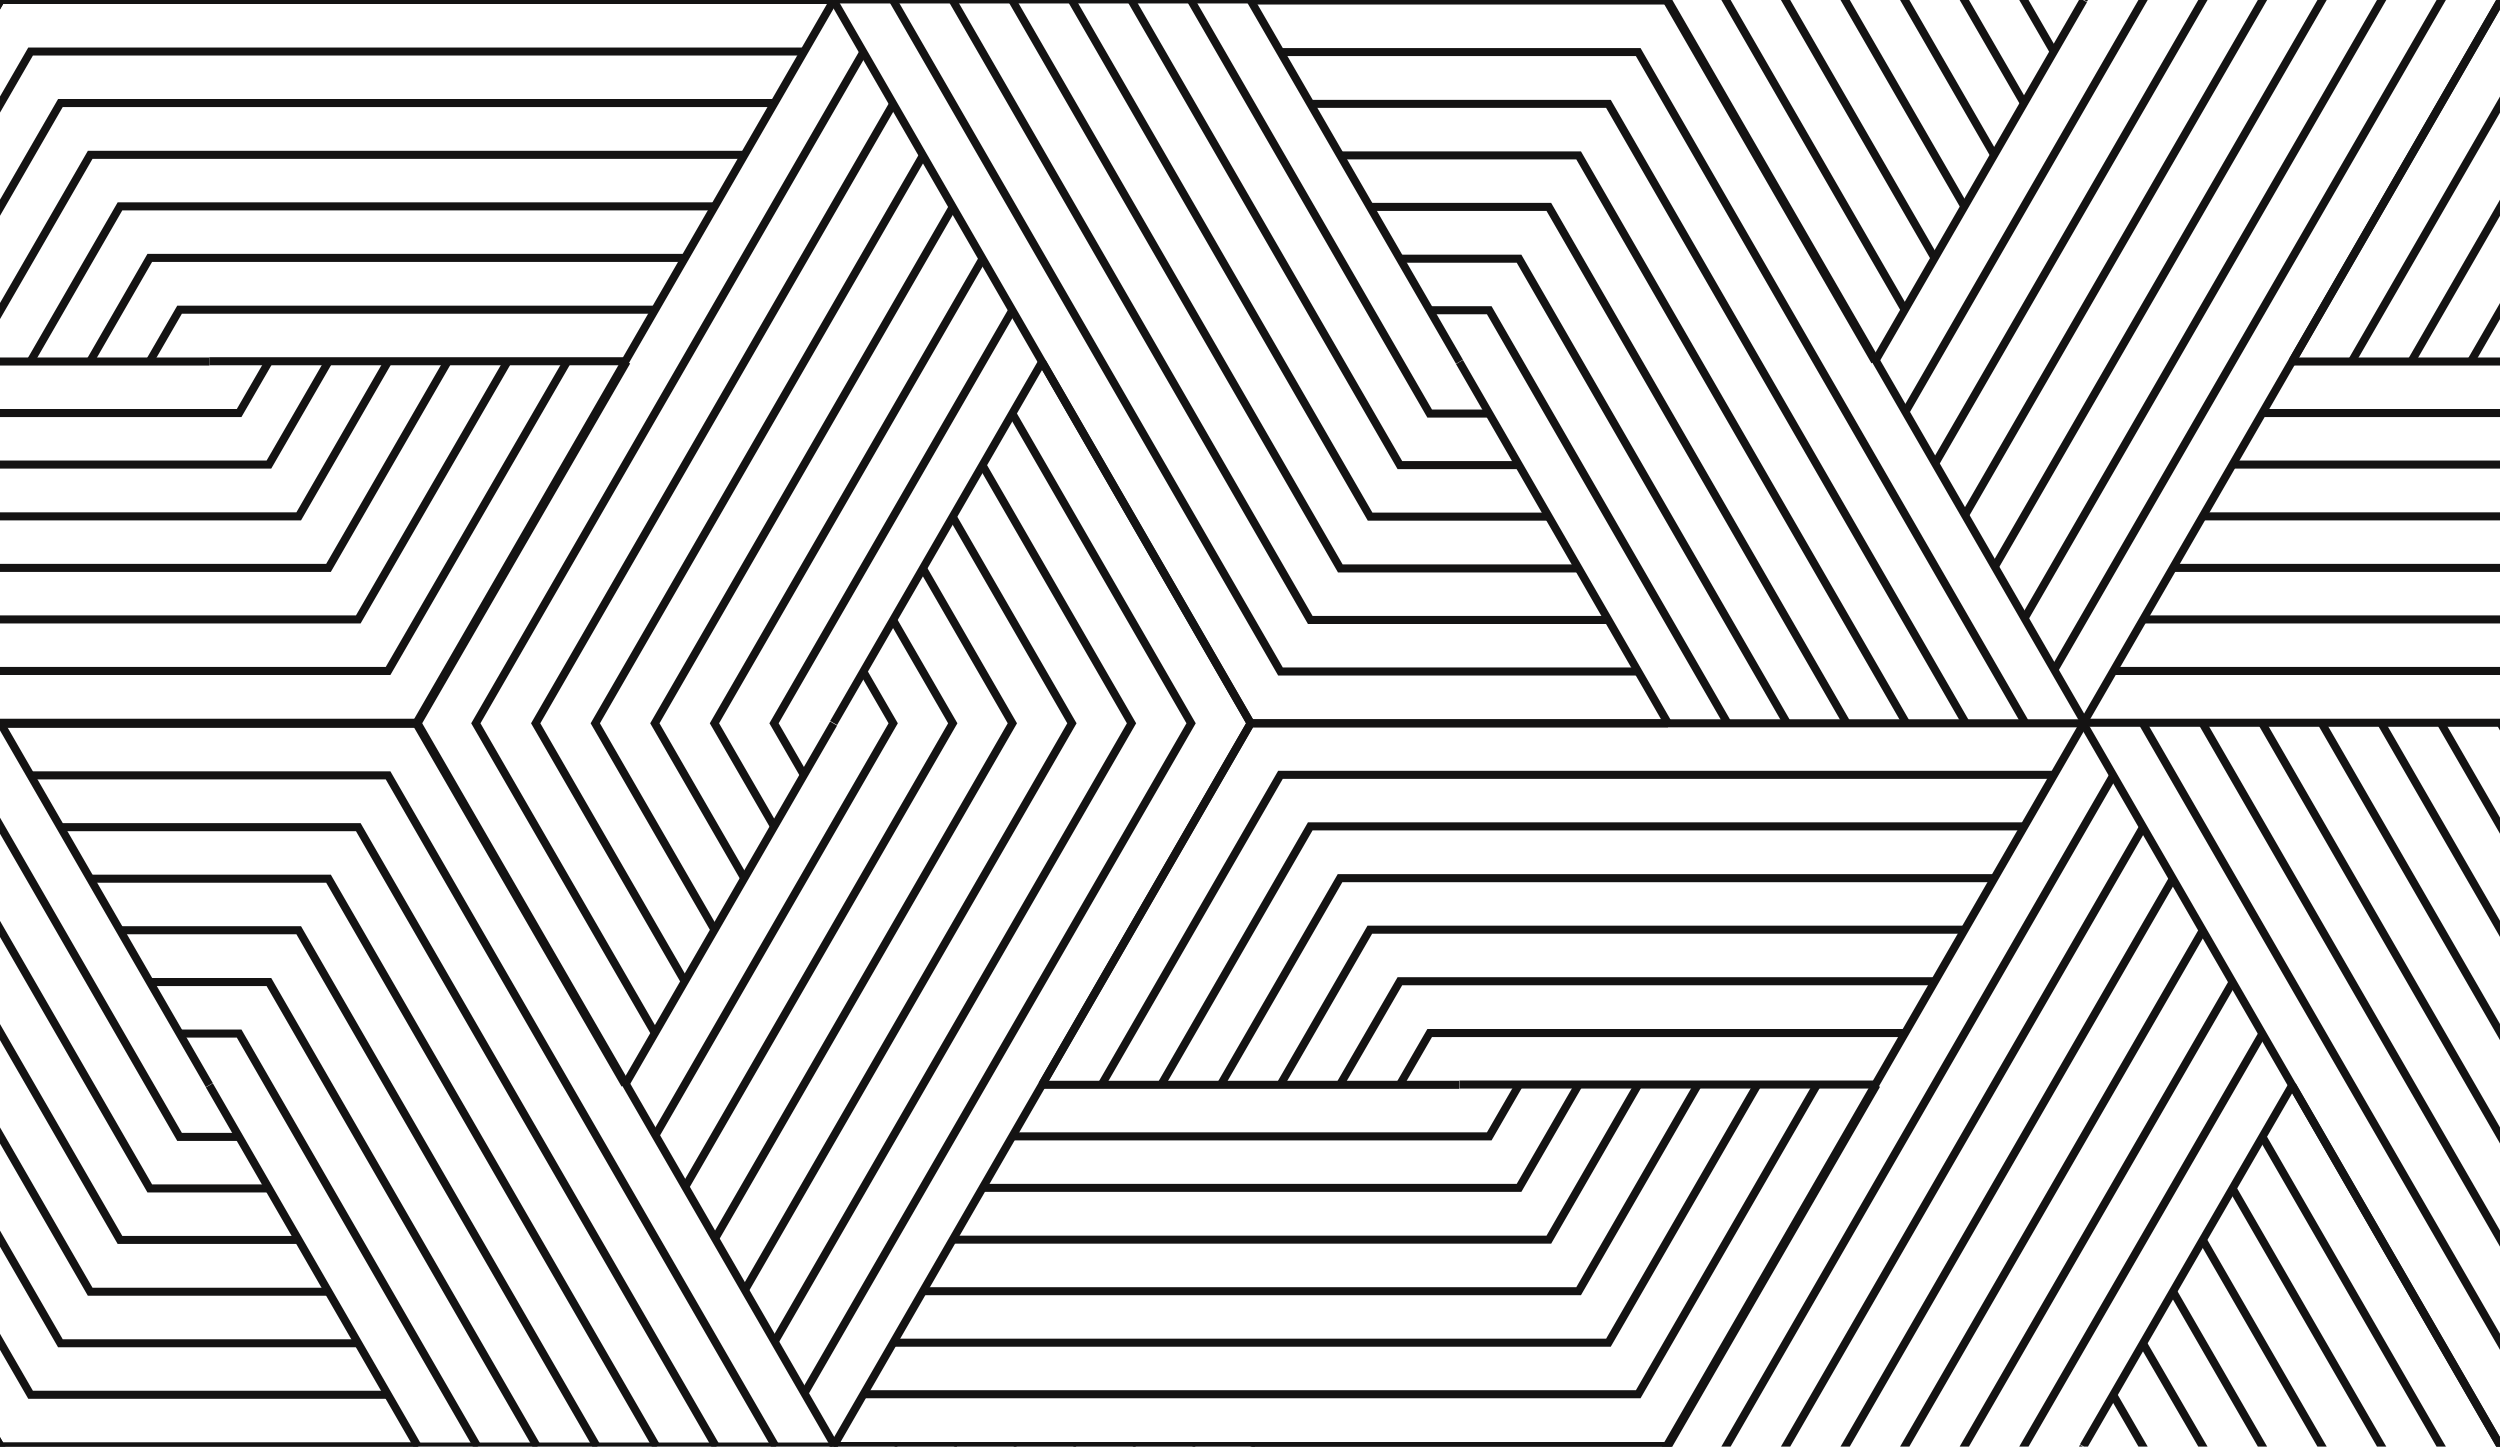<?xml version="1.0" encoding="utf-8"?>
<!-- Generator: Adobe Illustrator 22.1.0, SVG Export Plug-In . SVG Version: 6.00 Build 0)  -->
<svg version="1.1" id="Layer_1" xmlns="http://www.w3.org/2000/svg" xmlns:xlink="http://www.w3.org/1999/xlink" x="0px" y="0px"
	 viewBox="0 0 931.5 539" style="enable-background:new 0 0 931.5 539;" xml:space="preserve">
<style type="text/css">
	.st0{clip-path:url(#SVGID_2_);fill:none;stroke:#FFFFFF;stroke-width:3;stroke-miterlimit:10;}
	.st1{clip-path:url(#SVGID_4_);fill:none;stroke:#141313;stroke-width:3;stroke-miterlimit:10;}
</style>
<g>
	<defs>
		<rect id="SVGID_3_" width="931.5" height="539"/>
	</defs>
	<clipPath id="SVGID_2_">
		<use xlink:href="#SVGID_3_"  style="overflow:visible;"/>
	</clipPath>
	<polyline style="clip-path:url(#SVGID_2_);fill:none;stroke:#141313;stroke-width:3;stroke-miterlimit:10;" points="776.3,808.3 
		931.8,539 854.1,404.4 	"/>
	<polyline style="clip-path:url(#SVGID_2_);fill:none;stroke:#141313;stroke-width:3;stroke-miterlimit:10;" points="765.2,789 
		909.6,539 843,423.6 	"/>
	<polyline style="clip-path:url(#SVGID_2_);fill:none;stroke:#141313;stroke-width:3;stroke-miterlimit:10;" points="754.1,769.8 
		887.4,539 831.9,442.9 	"/>
	<polyline style="clip-path:url(#SVGID_2_);fill:none;stroke:#141313;stroke-width:3;stroke-miterlimit:10;" points="743,750.6 
		865.2,539 820.8,462.1 	"/>
	<polyline style="clip-path:url(#SVGID_2_);fill:none;stroke:#141313;stroke-width:3;stroke-miterlimit:10;" points="731.9,731.4 
		843,539 809.7,481.3 	"/>
	<polyline style="clip-path:url(#SVGID_2_);fill:none;stroke:#141313;stroke-width:3;stroke-miterlimit:10;" points="720.8,712.1 
		820.8,539 798.5,500.6 	"/>
	<polyline style="clip-path:url(#SVGID_2_);fill:none;stroke:#141313;stroke-width:3;stroke-miterlimit:10;" points="709.7,692.9 
		798.5,539 787.4,519.8 	"/>
	
		<line style="clip-path:url(#SVGID_2_);fill:none;stroke:#141313;stroke-width:3;stroke-miterlimit:10;" x1="698.6" y1="673.7" x2="776.3" y2="539.1"/>
	<polyline style="clip-path:url(#SVGID_2_);fill:none;stroke:#141313;stroke-width:3;stroke-miterlimit:10;" points="776.3,269.7 
		931.8,539 1087.2,539 	"/>
	<polyline style="clip-path:url(#SVGID_2_);fill:none;stroke:#141313;stroke-width:3;stroke-miterlimit:10;" points="798.5,269.7 
		942.9,519.7 1076.1,519.7 	"/>
	<polyline style="clip-path:url(#SVGID_2_);fill:none;stroke:#141313;stroke-width:3;stroke-miterlimit:10;" points="820.8,269.7 
		954,500.5 1065,500.5 	"/>
	<polyline style="clip-path:url(#SVGID_2_);fill:none;stroke:#141313;stroke-width:3;stroke-miterlimit:10;" points="843,269.7 
		965.1,481.3 1053.9,481.3 	"/>
	<polyline style="clip-path:url(#SVGID_2_);fill:none;stroke:#141313;stroke-width:3;stroke-miterlimit:10;" points="865.2,269.7 
		976.2,462 1042.8,462 	"/>
	<polyline style="clip-path:url(#SVGID_2_);fill:none;stroke:#141313;stroke-width:3;stroke-miterlimit:10;" points="887.4,269.7 
		987.3,442.8 1031.7,442.8 	"/>
	<polyline style="clip-path:url(#SVGID_2_);fill:none;stroke:#141313;stroke-width:3;stroke-miterlimit:10;" points="909.6,269.7 
		998.4,423.6 1020.6,423.6 	"/>
	
		<line style="clip-path:url(#SVGID_2_);fill:none;stroke:#141313;stroke-width:3;stroke-miterlimit:10;" x1="931.8" y1="269.7" x2="1009.5" y2="404.3"/>
	<polyline style="clip-path:url(#SVGID_2_);fill:none;stroke:#141313;stroke-width:3;stroke-miterlimit:10;" points="776.3,269.7 
		620.9,539 698.6,673.6 	"/>
	<polyline style="clip-path:url(#SVGID_2_);fill:none;stroke:#141313;stroke-width:3;stroke-miterlimit:10;" points="787.4,288.9 
		643.1,539 709.7,654.4 	"/>
	<polyline style="clip-path:url(#SVGID_2_);fill:none;stroke:#141313;stroke-width:3;stroke-miterlimit:10;" points="798.5,308.2 
		665.3,539 720.8,635.1 	"/>
	<polyline style="clip-path:url(#SVGID_2_);fill:none;stroke:#141313;stroke-width:3;stroke-miterlimit:10;" points="809.6,327.4 
		687.5,539 731.9,615.9 	"/>
	<polyline style="clip-path:url(#SVGID_2_);fill:none;stroke:#141313;stroke-width:3;stroke-miterlimit:10;" points="820.8,346.6 
		709.7,539 743,596.7 	"/>
	<polyline style="clip-path:url(#SVGID_2_);fill:none;stroke:#141313;stroke-width:3;stroke-miterlimit:10;" points="831.9,365.9 
		731.9,539 754.1,577.4 	"/>
	<polyline style="clip-path:url(#SVGID_2_);fill:none;stroke:#141313;stroke-width:3;stroke-miterlimit:10;" points="843,385.1 
		754.1,539 765.2,558.2 	"/>
	
		<line style="clip-path:url(#SVGID_2_);fill:none;stroke:#141313;stroke-width:3;stroke-miterlimit:10;" x1="854.1" y1="404.3" x2="776.3" y2="538.9"/>
	<polyline style="clip-path:url(#SVGID_2_);fill:none;stroke:#141313;stroke-width:3;stroke-miterlimit:10;" points="1242.7,539 
		931.8,539 854.1,673.6 	"/>
	<polyline style="clip-path:url(#SVGID_2_);fill:none;stroke:#141313;stroke-width:3;stroke-miterlimit:10;" points="310.6,539.2 
		466,808.5 621.5,808.5 	"/>
	<polyline style="clip-path:url(#SVGID_2_);fill:none;stroke:#141313;stroke-width:3;stroke-miterlimit:10;" points="332.8,539.2 
		477.1,789.2 610.4,789.2 	"/>
	<polyline style="clip-path:url(#SVGID_2_);fill:none;stroke:#141313;stroke-width:3;stroke-miterlimit:10;" points="355,539.2 
		488.2,770 599.3,770 	"/>
	<polyline style="clip-path:url(#SVGID_2_);fill:none;stroke:#141313;stroke-width:3;stroke-miterlimit:10;" points="377.2,539.2 
		499.4,750.8 588.2,750.8 	"/>
	<polyline style="clip-path:url(#SVGID_2_);fill:none;stroke:#141313;stroke-width:3;stroke-miterlimit:10;" points="399.4,539.2 
		510.5,731.5 577.1,731.5 	"/>
	<polyline style="clip-path:url(#SVGID_2_);fill:none;stroke:#141313;stroke-width:3;stroke-miterlimit:10;" points="421.6,539.2 
		521.6,712.3 566,712.3 	"/>
	<polyline style="clip-path:url(#SVGID_2_);fill:none;stroke:#141313;stroke-width:3;stroke-miterlimit:10;" points="443.8,539.2 
		532.7,693.1 554.9,693.1 	"/>
	
		<line style="clip-path:url(#SVGID_2_);fill:none;stroke:#141313;stroke-width:3;stroke-miterlimit:10;" x1="466" y1="539.2" x2="543.8" y2="673.8"/>
	<polyline style="clip-path:url(#SVGID_2_);fill:none;stroke:#141313;stroke-width:3;stroke-miterlimit:10;" points="310.6,539.2 
		155.1,808.5 232.9,943.1 	"/>
	<polyline style="clip-path:url(#SVGID_2_);fill:none;stroke:#141313;stroke-width:3;stroke-miterlimit:10;" points="776.9,808.5 
		621.5,539.2 466,539.2 	"/>
	<polyline style="clip-path:url(#SVGID_2_);fill:none;stroke:#141313;stroke-width:3;stroke-miterlimit:10;" points="-155.2,808.3 
		0.3,539 -77.4,404.4 	"/>
	<polyline style="clip-path:url(#SVGID_2_);fill:none;stroke:#141313;stroke-width:3;stroke-miterlimit:10;" points="-155.2,269.7 
		0.3,539 155.7,539 	"/>
	<polyline style="clip-path:url(#SVGID_2_);fill:none;stroke:#141313;stroke-width:3;stroke-miterlimit:10;" points="-133,269.7 
		11.4,519.7 144.6,519.7 	"/>
	<polyline style="clip-path:url(#SVGID_2_);fill:none;stroke:#141313;stroke-width:3;stroke-miterlimit:10;" points="-110.7,269.7 
		22.5,500.5 133.5,500.5 	"/>
	<polyline style="clip-path:url(#SVGID_2_);fill:none;stroke:#141313;stroke-width:3;stroke-miterlimit:10;" points="-88.5,269.7 
		33.6,481.3 122.4,481.3 	"/>
	<polyline style="clip-path:url(#SVGID_2_);fill:none;stroke:#141313;stroke-width:3;stroke-miterlimit:10;" points="-66.3,269.7 
		44.7,462 111.3,462 	"/>
	<polyline style="clip-path:url(#SVGID_2_);fill:none;stroke:#141313;stroke-width:3;stroke-miterlimit:10;" points="-44.1,269.7 
		55.8,442.8 100.2,442.8 	"/>
	<polyline style="clip-path:url(#SVGID_2_);fill:none;stroke:#141313;stroke-width:3;stroke-miterlimit:10;" points="-21.9,269.7 
		66.9,423.6 89.1,423.6 	"/>
	
		<line style="clip-path:url(#SVGID_2_);fill:none;stroke:#141313;stroke-width:3;stroke-miterlimit:10;" x1="0.3" y1="269.7" x2="78" y2="404.3"/>
	<polyline style="clip-path:url(#SVGID_2_);fill:none;stroke:#141313;stroke-width:3;stroke-miterlimit:10;" points="311.2,539 
		155.7,269.7 0.3,269.7 	"/>
	<polyline style="clip-path:url(#SVGID_2_);fill:none;stroke:#141313;stroke-width:3;stroke-miterlimit:10;" points="289,539 
		144.6,288.9 11.4,288.9 	"/>
	<polyline style="clip-path:url(#SVGID_2_);fill:none;stroke:#141313;stroke-width:3;stroke-miterlimit:10;" points="266.8,539 
		133.5,308.2 22.5,308.2 	"/>
	<polyline style="clip-path:url(#SVGID_2_);fill:none;stroke:#141313;stroke-width:3;stroke-miterlimit:10;" points="244.6,539 
		122.4,327.4 33.6,327.4 	"/>
	<polyline style="clip-path:url(#SVGID_2_);fill:none;stroke:#141313;stroke-width:3;stroke-miterlimit:10;" points="222.4,539 
		111.3,346.6 44.7,346.6 	"/>
	<polyline style="clip-path:url(#SVGID_2_);fill:none;stroke:#141313;stroke-width:3;stroke-miterlimit:10;" points="200.1,539 
		100.2,365.9 55.8,365.9 	"/>
	<polyline style="clip-path:url(#SVGID_2_);fill:none;stroke:#141313;stroke-width:3;stroke-miterlimit:10;" points="177.9,539 
		89.1,385.1 66.9,385.1 	"/>
	
		<line style="clip-path:url(#SVGID_2_);fill:none;stroke:#141313;stroke-width:3;stroke-miterlimit:10;" x1="155.7" y1="539" x2="78" y2="404.4"/>
	<polyline style="clip-path:url(#SVGID_2_);fill:none;stroke:#141313;stroke-width:3;stroke-miterlimit:10;" points="311.2,539 
		0.3,539 -77.4,673.6 	"/>
	<polyline style="clip-path:url(#SVGID_2_);fill:none;stroke:#141313;stroke-width:3;stroke-miterlimit:10;" points="776.3,269.3 
		931.8,0 854.1,-134.6 	"/>
	<polyline style="clip-path:url(#SVGID_2_);fill:none;stroke:#141313;stroke-width:3;stroke-miterlimit:10;" points="765.2,250 
		909.6,0 843,-115.4 	"/>
	<polyline style="clip-path:url(#SVGID_2_);fill:none;stroke:#141313;stroke-width:3;stroke-miterlimit:10;" points="754.1,230.8 
		887.4,0 831.9,-96.1 	"/>
	<polyline style="clip-path:url(#SVGID_2_);fill:none;stroke:#141313;stroke-width:3;stroke-miterlimit:10;" points="743,211.6 
		865.2,0 820.8,-76.9 	"/>
	<polyline style="clip-path:url(#SVGID_2_);fill:none;stroke:#141313;stroke-width:3;stroke-miterlimit:10;" points="731.9,192.4 
		843,0 809.7,-57.7 	"/>
	<polyline style="clip-path:url(#SVGID_2_);fill:none;stroke:#141313;stroke-width:3;stroke-miterlimit:10;" points="720.8,173.1 
		820.8,0 798.5,-38.4 	"/>
	<polyline style="clip-path:url(#SVGID_2_);fill:none;stroke:#141313;stroke-width:3;stroke-miterlimit:10;" points="709.7,153.9 
		798.5,0 787.4,-19.2 	"/>
	
		<line style="clip-path:url(#SVGID_2_);fill:none;stroke:#141313;stroke-width:3;stroke-miterlimit:10;" x1="698.6" y1="134.7" x2="776.3" y2="0.1"/>
	<polyline style="clip-path:url(#SVGID_2_);fill:none;stroke:#141313;stroke-width:3;stroke-miterlimit:10;" points="776.3,269.3 
		1087.2,269.3 1165,134.7 	"/>
	<polyline style="clip-path:url(#SVGID_2_);fill:none;stroke:#141313;stroke-width:3;stroke-miterlimit:10;" points="787.4,250 
		1076.1,250 1142.8,134.7 	"/>
	<polyline style="clip-path:url(#SVGID_2_);fill:none;stroke:#141313;stroke-width:3;stroke-miterlimit:10;" points="798.5,230.8 
		1065,230.8 1120.6,134.7 	"/>
	<polyline style="clip-path:url(#SVGID_2_);fill:none;stroke:#141313;stroke-width:3;stroke-miterlimit:10;" points="809.7,211.6 
		1053.9,211.6 1098.3,134.7 	"/>
	<polyline style="clip-path:url(#SVGID_2_);fill:none;stroke:#141313;stroke-width:3;stroke-miterlimit:10;" points="820.8,192.4 
		1042.8,192.4 1076.1,134.7 	"/>
	<polyline style="clip-path:url(#SVGID_2_);fill:none;stroke:#141313;stroke-width:3;stroke-miterlimit:10;" points="831.9,173.1 
		1031.7,173.1 1053.9,134.7 	"/>
	<polyline style="clip-path:url(#SVGID_2_);fill:none;stroke:#141313;stroke-width:3;stroke-miterlimit:10;" points="843,153.9 
		1020.6,153.9 1031.7,134.7 	"/>
	
		<line style="clip-path:url(#SVGID_2_);fill:none;stroke:#141313;stroke-width:3;stroke-miterlimit:10;" x1="854.1" y1="134.7" x2="1009.5" y2="134.7"/>
	<polyline style="clip-path:url(#SVGID_2_);fill:none;stroke:#141313;stroke-width:3;stroke-miterlimit:10;" points="776.3,-269.3 
		931.8,0 1087.2,0 	"/>
	<polyline style="clip-path:url(#SVGID_2_);fill:none;stroke:#141313;stroke-width:3;stroke-miterlimit:10;" points="776.3,-269.3 
		620.9,0 698.6,134.6 	"/>
	<polyline style="clip-path:url(#SVGID_2_);fill:none;stroke:#141313;stroke-width:3;stroke-miterlimit:10;" points="787.4,-250.1 
		643.1,0 709.7,115.4 	"/>
	<polyline style="clip-path:url(#SVGID_2_);fill:none;stroke:#141313;stroke-width:3;stroke-miterlimit:10;" points="798.5,-230.8 
		665.3,0 720.8,96.1 	"/>
	<polyline style="clip-path:url(#SVGID_2_);fill:none;stroke:#141313;stroke-width:3;stroke-miterlimit:10;" points="809.6,-211.6 
		687.5,0 731.9,76.9 	"/>
	<polyline style="clip-path:url(#SVGID_2_);fill:none;stroke:#141313;stroke-width:3;stroke-miterlimit:10;" points="820.8,-192.4 
		709.7,0 743,57.7 	"/>
	<polyline style="clip-path:url(#SVGID_2_);fill:none;stroke:#141313;stroke-width:3;stroke-miterlimit:10;" points="831.9,-173.1 
		731.9,0 754.1,38.4 	"/>
	<polyline style="clip-path:url(#SVGID_2_);fill:none;stroke:#141313;stroke-width:3;stroke-miterlimit:10;" points="843,-153.9 
		754.1,0 765.2,19.2 	"/>
	
		<line style="clip-path:url(#SVGID_2_);fill:none;stroke:#141313;stroke-width:3;stroke-miterlimit:10;" x1="854.1" y1="-134.7" x2="776.3" y2="-0.1"/>
	<polyline style="clip-path:url(#SVGID_2_);fill:none;stroke:#141313;stroke-width:3;stroke-miterlimit:10;" points="1242.7,0 
		931.8,0 854.1,134.6 	"/>
	<polyline style="clip-path:url(#SVGID_2_);fill:none;stroke:#141313;stroke-width:3;stroke-miterlimit:10;" points="1231.6,19.2 
		942.9,19.2 876.3,134.6 	"/>
	<polyline style="clip-path:url(#SVGID_2_);fill:none;stroke:#141313;stroke-width:3;stroke-miterlimit:10;" points="1220.5,38.4 
		954,38.4 898.5,134.6 	"/>
	<polyline style="clip-path:url(#SVGID_2_);fill:none;stroke:#141313;stroke-width:3;stroke-miterlimit:10;" points="1209.4,57.7 
		965.1,57.7 920.7,134.6 	"/>
	<polyline style="clip-path:url(#SVGID_2_);fill:none;stroke:#141313;stroke-width:3;stroke-miterlimit:10;" points="310.6,538.8 
		466,269.5 388.3,134.9 	"/>
	<polyline style="clip-path:url(#SVGID_2_);fill:none;stroke:#141313;stroke-width:3;stroke-miterlimit:10;" points="299.5,519.5 
		443.8,269.5 377.2,154.1 	"/>
	<polyline style="clip-path:url(#SVGID_2_);fill:none;stroke:#141313;stroke-width:3;stroke-miterlimit:10;" points="288.4,500.3 
		421.6,269.5 366.1,173.4 	"/>
	<polyline style="clip-path:url(#SVGID_2_);fill:none;stroke:#141313;stroke-width:3;stroke-miterlimit:10;" points="277.3,481.1 
		399.4,269.5 355,192.6 	"/>
	<polyline style="clip-path:url(#SVGID_2_);fill:none;stroke:#141313;stroke-width:3;stroke-miterlimit:10;" points="266.2,461.9 
		377.2,269.5 343.9,211.8 	"/>
	<polyline style="clip-path:url(#SVGID_2_);fill:none;stroke:#141313;stroke-width:3;stroke-miterlimit:10;" points="255.1,442.6 
		355,269.5 332.8,231.1 	"/>
	<polyline style="clip-path:url(#SVGID_2_);fill:none;stroke:#141313;stroke-width:3;stroke-miterlimit:10;" points="244,423.4 
		332.8,269.5 321.7,250.3 	"/>
	
		<line style="clip-path:url(#SVGID_2_);fill:none;stroke:#141313;stroke-width:3;stroke-miterlimit:10;" x1="232.9" y1="404.2" x2="310.6" y2="269.6"/>
	<polyline style="clip-path:url(#SVGID_2_);fill:none;stroke:#141313;stroke-width:3;stroke-miterlimit:10;" points="310.6,538.8 
		621.5,538.8 699.2,404.2 	"/>
	<polyline style="clip-path:url(#SVGID_2_);fill:none;stroke:#141313;stroke-width:3;stroke-miterlimit:10;" points="321.7,519.5 
		610.4,519.5 677,404.2 	"/>
	<polyline style="clip-path:url(#SVGID_2_);fill:none;stroke:#141313;stroke-width:3;stroke-miterlimit:10;" points="332.8,500.3 
		599.3,500.3 654.8,404.2 	"/>
	<polyline style="clip-path:url(#SVGID_2_);fill:none;stroke:#141313;stroke-width:3;stroke-miterlimit:10;" points="343.9,481.1 
		588.2,481.1 632.6,404.2 	"/>
	<polyline style="clip-path:url(#SVGID_2_);fill:none;stroke:#141313;stroke-width:3;stroke-miterlimit:10;" points="355,461.9 
		577.1,461.9 610.4,404.2 	"/>
	<polyline style="clip-path:url(#SVGID_2_);fill:none;stroke:#141313;stroke-width:3;stroke-miterlimit:10;" points="366.1,442.6 
		566,442.6 588.2,404.2 	"/>
	<polyline style="clip-path:url(#SVGID_2_);fill:none;stroke:#141313;stroke-width:3;stroke-miterlimit:10;" points="377.2,423.4 
		554.9,423.4 566,404.2 	"/>
	
		<line style="clip-path:url(#SVGID_2_);fill:none;stroke:#141313;stroke-width:3;stroke-miterlimit:10;" x1="388.3" y1="404.2" x2="543.7" y2="404.2"/>
	<polyline style="clip-path:url(#SVGID_2_);fill:none;stroke:#141313;stroke-width:3;stroke-miterlimit:10;" points="310.6,0.2 
		466,269.5 621.5,269.5 	"/>
	<polyline style="clip-path:url(#SVGID_2_);fill:none;stroke:#141313;stroke-width:3;stroke-miterlimit:10;" points="332.8,0.2 
		477.1,250.2 610.4,250.2 	"/>
	<polyline style="clip-path:url(#SVGID_2_);fill:none;stroke:#141313;stroke-width:3;stroke-miterlimit:10;" points="355,0.2 
		488.2,231 599.3,231 	"/>
	<polyline style="clip-path:url(#SVGID_2_);fill:none;stroke:#141313;stroke-width:3;stroke-miterlimit:10;" points="377.2,0.2 
		499.4,211.8 588.2,211.8 	"/>
	<polyline style="clip-path:url(#SVGID_2_);fill:none;stroke:#141313;stroke-width:3;stroke-miterlimit:10;" points="399.4,0.2 
		510.5,192.5 577.1,192.5 	"/>
	<polyline style="clip-path:url(#SVGID_2_);fill:none;stroke:#141313;stroke-width:3;stroke-miterlimit:10;" points="421.6,0.2 
		521.6,173.3 566,173.3 	"/>
	<polyline style="clip-path:url(#SVGID_2_);fill:none;stroke:#141313;stroke-width:3;stroke-miterlimit:10;" points="443.8,0.2 
		532.7,154.1 554.9,154.1 	"/>
	
		<line style="clip-path:url(#SVGID_2_);fill:none;stroke:#141313;stroke-width:3;stroke-miterlimit:10;" x1="466" y1="0.2" x2="543.8" y2="134.8"/>
	<polyline style="clip-path:url(#SVGID_2_);fill:none;stroke:#141313;stroke-width:3;stroke-miterlimit:10;" points="310.6,0.2 
		155.1,269.5 232.9,404.1 	"/>
	<polyline style="clip-path:url(#SVGID_2_);fill:none;stroke:#141313;stroke-width:3;stroke-miterlimit:10;" points="321.7,19.4 
		177.3,269.5 244,384.9 	"/>
	<polyline style="clip-path:url(#SVGID_2_);fill:none;stroke:#141313;stroke-width:3;stroke-miterlimit:10;" points="332.8,38.7 
		199.6,269.5 255.1,365.6 	"/>
	<polyline style="clip-path:url(#SVGID_2_);fill:none;stroke:#141313;stroke-width:3;stroke-miterlimit:10;" points="343.9,57.9 
		221.8,269.5 266.2,346.4 	"/>
	<polyline style="clip-path:url(#SVGID_2_);fill:none;stroke:#141313;stroke-width:3;stroke-miterlimit:10;" points="355,77.1 
		244,269.5 277.3,327.2 	"/>
	<polyline style="clip-path:url(#SVGID_2_);fill:none;stroke:#141313;stroke-width:3;stroke-miterlimit:10;" points="366.1,96.4 
		266.2,269.5 288.4,307.9 	"/>
	<polyline style="clip-path:url(#SVGID_2_);fill:none;stroke:#141313;stroke-width:3;stroke-miterlimit:10;" points="377.2,115.6 
		288.4,269.5 299.5,288.7 	"/>
	
		<line style="clip-path:url(#SVGID_2_);fill:none;stroke:#141313;stroke-width:3;stroke-miterlimit:10;" x1="388.3" y1="134.8" x2="310.6" y2="269.4"/>
	<polyline style="clip-path:url(#SVGID_2_);fill:none;stroke:#141313;stroke-width:3;stroke-miterlimit:10;" points="776.9,269.5 
		621.5,0.2 466,0.2 	"/>
	<polyline style="clip-path:url(#SVGID_2_);fill:none;stroke:#141313;stroke-width:3;stroke-miterlimit:10;" points="754.7,269.5 
		610.4,19.4 477.1,19.4 	"/>
	<polyline style="clip-path:url(#SVGID_2_);fill:none;stroke:#141313;stroke-width:3;stroke-miterlimit:10;" points="732.5,269.5 
		599.3,38.7 488.2,38.7 	"/>
	<polyline style="clip-path:url(#SVGID_2_);fill:none;stroke:#141313;stroke-width:3;stroke-miterlimit:10;" points="710.3,269.5 
		588.2,57.9 499.3,57.9 	"/>
	<polyline style="clip-path:url(#SVGID_2_);fill:none;stroke:#141313;stroke-width:3;stroke-miterlimit:10;" points="688.1,269.5 
		577.1,77.1 510.5,77.1 	"/>
	<polyline style="clip-path:url(#SVGID_2_);fill:none;stroke:#141313;stroke-width:3;stroke-miterlimit:10;" points="665.9,269.5 
		566,96.4 521.6,96.4 	"/>
	<polyline style="clip-path:url(#SVGID_2_);fill:none;stroke:#141313;stroke-width:3;stroke-miterlimit:10;" points="643.7,269.5 
		554.9,115.6 532.7,115.6 	"/>
	
		<line style="clip-path:url(#SVGID_2_);fill:none;stroke:#141313;stroke-width:3;stroke-miterlimit:10;" x1="621.5" y1="269.5" x2="543.8" y2="134.9"/>
	<polyline style="clip-path:url(#SVGID_2_);fill:none;stroke:#141313;stroke-width:3;stroke-miterlimit:10;" points="776.9,269.5 
		466,269.5 388.3,404.1 	"/>
	<polyline style="clip-path:url(#SVGID_2_);fill:none;stroke:#141313;stroke-width:3;stroke-miterlimit:10;" points="765.8,288.7 
		477.1,288.7 410.5,404.1 	"/>
	<polyline style="clip-path:url(#SVGID_2_);fill:none;stroke:#141313;stroke-width:3;stroke-miterlimit:10;" points="754.7,307.9 
		488.2,307.9 432.7,404.1 	"/>
	<polyline style="clip-path:url(#SVGID_2_);fill:none;stroke:#141313;stroke-width:3;stroke-miterlimit:10;" points="743.6,327.2 
		499.3,327.2 454.9,404.1 	"/>
	<polyline style="clip-path:url(#SVGID_2_);fill:none;stroke:#141313;stroke-width:3;stroke-miterlimit:10;" points="732.5,346.4 
		510.4,346.4 477.1,404.1 	"/>
	<polyline style="clip-path:url(#SVGID_2_);fill:none;stroke:#141313;stroke-width:3;stroke-miterlimit:10;" points="721.4,365.6 
		521.6,365.6 499.3,404.1 	"/>
	<polyline style="clip-path:url(#SVGID_2_);fill:none;stroke:#141313;stroke-width:3;stroke-miterlimit:10;" points="710.3,384.9 
		532.7,384.9 521.6,404.1 	"/>
	
		<line style="clip-path:url(#SVGID_2_);fill:none;stroke:#141313;stroke-width:3;stroke-miterlimit:10;" x1="699.2" y1="404.1" x2="543.8" y2="404.1"/>
	<polyline style="clip-path:url(#SVGID_2_);fill:none;stroke:#141313;stroke-width:3;stroke-miterlimit:10;" points="-155.2,269.3 
		0.3,0 -77.4,-134.6 	"/>
	<polyline style="clip-path:url(#SVGID_2_);fill:none;stroke:#141313;stroke-width:3;stroke-miterlimit:10;" points="-155.2,269.3 
		155.7,269.3 233.5,134.7 	"/>
	<polyline style="clip-path:url(#SVGID_2_);fill:none;stroke:#141313;stroke-width:3;stroke-miterlimit:10;" points="-144.1,250 
		144.6,250 211.3,134.7 	"/>
	<polyline style="clip-path:url(#SVGID_2_);fill:none;stroke:#141313;stroke-width:3;stroke-miterlimit:10;" points="-133,230.8 
		133.5,230.8 189.1,134.7 	"/>
	<polyline style="clip-path:url(#SVGID_2_);fill:none;stroke:#141313;stroke-width:3;stroke-miterlimit:10;" points="-121.8,211.6 
		122.4,211.6 166.8,134.7 	"/>
	<polyline style="clip-path:url(#SVGID_2_);fill:none;stroke:#141313;stroke-width:3;stroke-miterlimit:10;" points="-110.7,192.4 
		111.3,192.4 144.6,134.7 	"/>
	<polyline style="clip-path:url(#SVGID_2_);fill:none;stroke:#141313;stroke-width:3;stroke-miterlimit:10;" points="-99.6,173.1 
		100.2,173.1 122.4,134.7 	"/>
	<polyline style="clip-path:url(#SVGID_2_);fill:none;stroke:#141313;stroke-width:3;stroke-miterlimit:10;" points="-88.5,153.9 
		89.1,153.9 100.2,134.7 	"/>
	
		<line style="clip-path:url(#SVGID_2_);fill:none;stroke:#141313;stroke-width:3;stroke-miterlimit:10;" x1="-77.4" y1="134.7" x2="78" y2="134.7"/>
	<polyline style="clip-path:url(#SVGID_2_);fill:none;stroke:#141313;stroke-width:3;stroke-miterlimit:10;" points="-155.2,-269.3 
		0.3,0 155.7,0 	"/>
	<polyline style="clip-path:url(#SVGID_2_);fill:none;stroke:#141313;stroke-width:3;stroke-miterlimit:10;" points="311.2,0 
		155.7,-269.3 0.3,-269.3 	"/>
	<polyline style="clip-path:url(#SVGID_2_);fill:none;stroke:#141313;stroke-width:3;stroke-miterlimit:10;" points="289,0 
		144.6,-250.1 11.4,-250.1 	"/>
	<polyline style="clip-path:url(#SVGID_2_);fill:none;stroke:#141313;stroke-width:3;stroke-miterlimit:10;" points="266.8,0 
		133.5,-230.8 22.5,-230.8 	"/>
	<polyline style="clip-path:url(#SVGID_2_);fill:none;stroke:#141313;stroke-width:3;stroke-miterlimit:10;" points="244.6,0 
		122.4,-211.6 33.6,-211.6 	"/>
	<polyline style="clip-path:url(#SVGID_2_);fill:none;stroke:#141313;stroke-width:3;stroke-miterlimit:10;" points="222.4,0 
		111.3,-192.4 44.7,-192.4 	"/>
	<polyline style="clip-path:url(#SVGID_2_);fill:none;stroke:#141313;stroke-width:3;stroke-miterlimit:10;" points="200.1,0 
		100.2,-173.1 55.8,-173.1 	"/>
	<polyline style="clip-path:url(#SVGID_2_);fill:none;stroke:#141313;stroke-width:3;stroke-miterlimit:10;" points="177.9,0 
		89.1,-153.9 66.9,-153.9 	"/>
	
		<line style="clip-path:url(#SVGID_2_);fill:none;stroke:#141313;stroke-width:3;stroke-miterlimit:10;" x1="155.7" y1="0" x2="78" y2="-134.6"/>
	<polyline style="clip-path:url(#SVGID_2_);fill:none;stroke:#141313;stroke-width:3;stroke-miterlimit:10;" points="311.2,0 0.3,0 
		-77.4,134.6 	"/>
	<polyline style="clip-path:url(#SVGID_2_);fill:none;stroke:#141313;stroke-width:3;stroke-miterlimit:10;" points="300.1,19.2 
		11.4,19.2 -55.2,134.6 	"/>
	<polyline style="clip-path:url(#SVGID_2_);fill:none;stroke:#141313;stroke-width:3;stroke-miterlimit:10;" points="289,38.4 
		22.5,38.4 -33,134.6 	"/>
	<polyline style="clip-path:url(#SVGID_2_);fill:none;stroke:#141313;stroke-width:3;stroke-miterlimit:10;" points="277.9,57.7 
		33.6,57.7 -10.8,134.6 	"/>
	<polyline style="clip-path:url(#SVGID_2_);fill:none;stroke:#141313;stroke-width:3;stroke-miterlimit:10;" points="266.8,76.9 
		44.7,76.9 11.4,134.6 	"/>
	<polyline style="clip-path:url(#SVGID_2_);fill:none;stroke:#141313;stroke-width:3;stroke-miterlimit:10;" points="255.7,96.1 
		55.8,96.1 33.6,134.6 	"/>
	<polyline style="clip-path:url(#SVGID_2_);fill:none;stroke:#141313;stroke-width:3;stroke-miterlimit:10;" points="244.6,115.4 
		66.9,115.4 55.8,134.6 	"/>
	
		<line style="clip-path:url(#SVGID_2_);fill:none;stroke:#141313;stroke-width:3;stroke-miterlimit:10;" x1="233.5" y1="134.6" x2="78" y2="134.6"/>
	<polyline style="clip-path:url(#SVGID_2_);fill:none;stroke:#141313;stroke-width:3;stroke-miterlimit:10;" points="310.6,-0.2 
		466,-269.5 388.3,-404.1 	"/>
	<polyline style="clip-path:url(#SVGID_2_);fill:none;stroke:#141313;stroke-width:3;stroke-miterlimit:10;" points="310.6,-0.2 
		621.5,-0.2 699.2,-134.8 	"/>
</g>
</svg>
